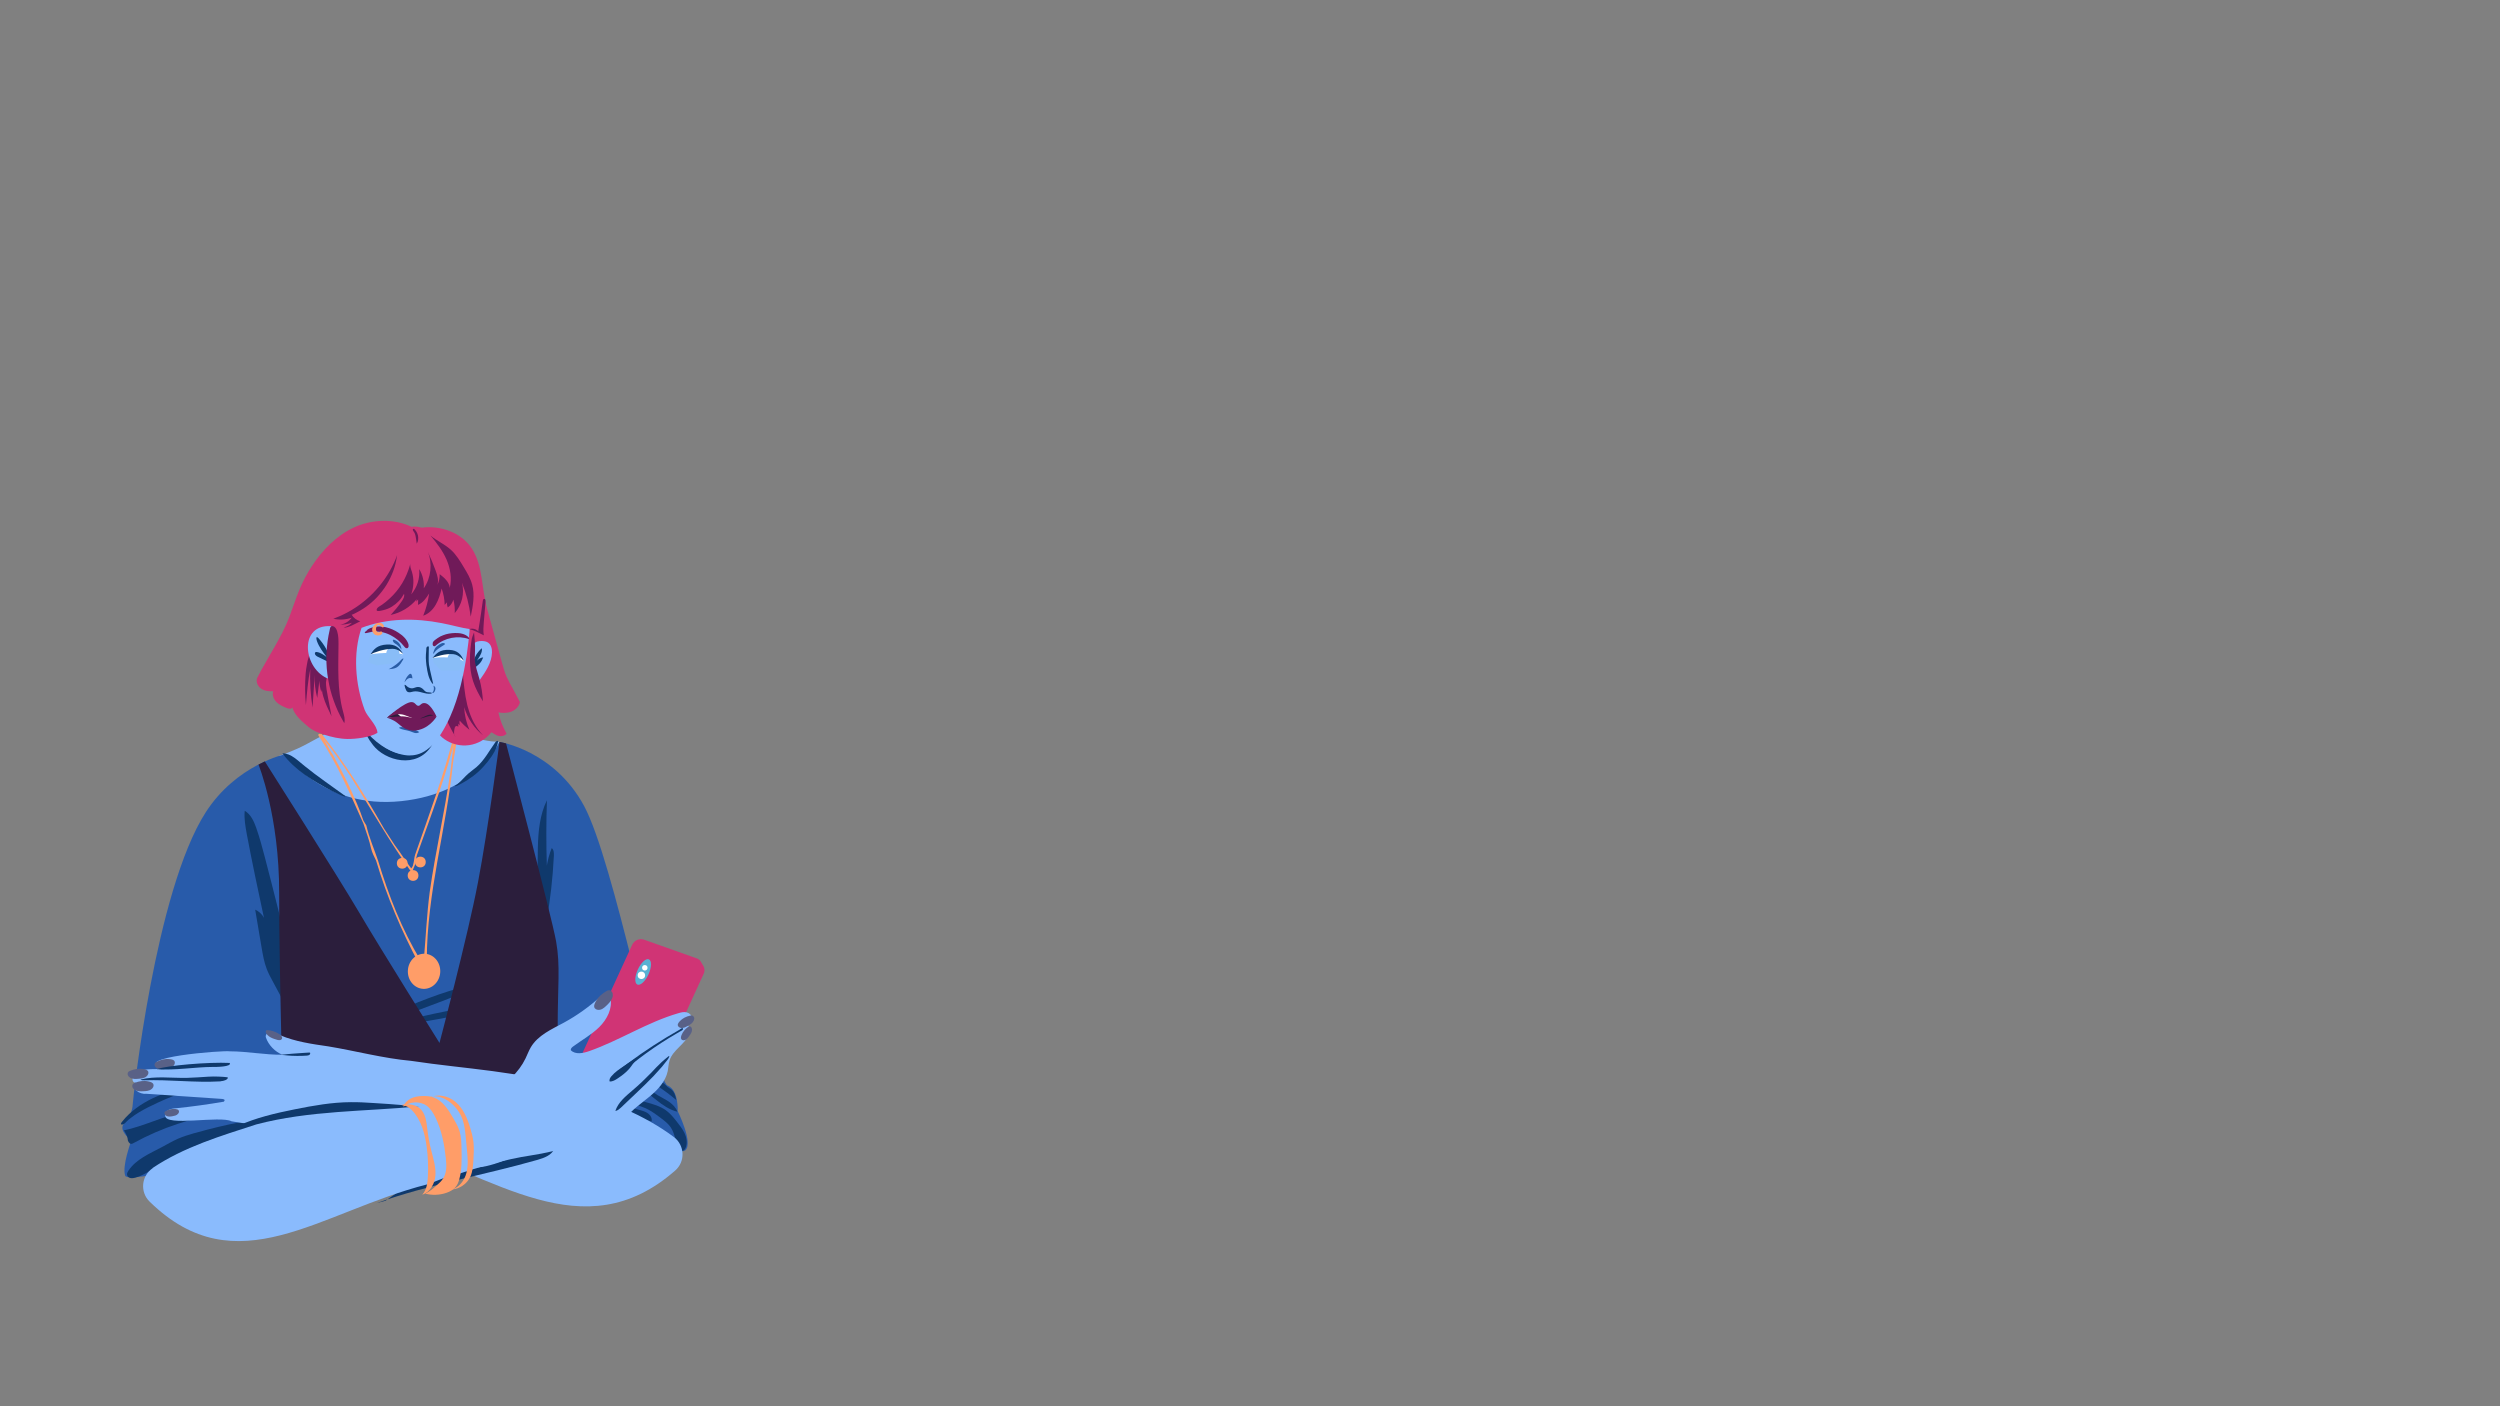 <ns0:svg xmlns:ns0="http://www.w3.org/2000/svg" version="1.1" id="Layer_2" x="0px" y="0px" viewBox="0 0 2562 1441" style="enable-background:new 0 0 2562 1441;" xml:space="preserve" width="2562.0" height="1441.0">
<ns0:rect x="0" y="0" width="2562" height="1441" fill="#808080" stroke="none"/>
<ns0:style type="text/css">
	.st0{fill:#8ABBFD;}
	.st1{fill:#285BAA;}
	.st2{fill:#FF9D68;}
	.st3{fill:#0F396C;}
	.st4{fill:#2B1E3C;}
	.st5{fill:#596187;}
	.st6{fill:#D03475;}
	.st7{fill:#59B1D3;}
	.st8{fill:#FFFFFF;}
	.st9{fill:#701A59;}
	.st10{fill:#295CA5;}
	.st11{fill:#89BDF7;}
</ns0:style>
<ns0:g id="Layer_2_3_">
	<ns0:path class="st0" d="M286.2,774.6c0,0,15.5-5.2,28.3-12.2c5.7-3.1,12-6.5,17.2-9.3c7.2-3.9,13-9.8,16.8-17l12.7-24l72.5-2.7   c4.9-2.7-0.4,19.1,11.7,30c10,9,26.8,12.6,35.7,15.3c19.6,6.1,30.8,5.5,30.8,5.5L480.5,824c0,0-125.8,16.7-124.1,15.4   C358.1,838.1,286.2,774.6,286.2,774.6z" />
	<ns0:path class="st1" d="M292.3,772.9c0,0,38.9,56.5,118.9,48.1c77.9-8.2,100.6-60.7,100.6-60.7s55.9,8.5,86.7,65.5   s73.9,282.1,85.5,286.6c11.7,4.6,10.5,26.3,10.5,26.3s16.2,32.5,7.9,40s-70.4-19.5-241.2-12.3c-170.8,7.1-329.5,48.5-332.9,38.5   c-3.4-10.1,5.7-33.4,5.8-35.4s-13.3-10.6-7-18.2c6.3-7.6,8.6-13.4,8.9-19.4c0.3-5.9,23.1-218.9,74.8-299.4   C242.4,783.4,292.3,772.9,292.3,772.9z" />
	
		<ns0:ellipse transform="matrix(5.111640e-02 -0.999 0.999 5.111640e-02 -582.13 1378.267)" class="st2" cx="434.2" cy="995.5" rx="18" ry="16.6" />
	<ns0:circle class="st2" cx="412.2" cy="884.7" r="5.5" />
	<ns0:circle class="st2" cx="423.3" cy="897.2" r="5.5" />
	<ns0:circle class="st2" cx="430.8" cy="883.4" r="5.5" />
	<ns0:g>
		<ns0:path class="st2" d="M422.4,894.9c-23-32-41-64-63-99c-10-15-20-30-32-43c1,0,2-1,2-1c25,31,44,62,64,97c4,6,7,11,11,17    c6,8,11,16,17,24c1-1,2-3,2-4c1-3,1-7,2-10c15-43,30-83,41-127c0,0,1,0,2,0c-10,43-26,85-41,127c-1,3-1,7-2,10    S422.4,891.9,422.4,894.9L422.4,894.9z" />
	</ns0:g>
	<ns0:g>
		<ns0:path class="st2" d="M429.4,987.9c-18-34-33-69-44-106c-2-4-4-8-5-12c-2-9-5-17-8-26c-14-31-26-60-46-90c-1-2,2-2,2-2    c5,7,8,15,13,22c6,11,12,22,17,33s10,22,14,34c1,2,2,3,3,5c3,13,8,24,12,36c11,36,24,70,44,103c0,0,3-1,3-2c2-23,3-46,6-69    c6-42,15-80,21-122c2-15,3-28,5-43c0,0,1,0,2,0c0,11-2,21-4,32c-7,69-27,134-27,203C434.4,984.9,432.4,986.9,429.4,987.9    L429.4,987.9z" />
	</ns0:g>
	<ns0:path class="st3" d="M271.5,878.8c-2.7-10.2-5.4-20.4-8.9-30.4c-2.4-6.8-5.6-13.9-11.8-17.5c-0.8,8,0.7,16,2.1,23.9   c5.4,28.7,11.5,57.3,17.6,85.8c-1.9-3.7-5.2-6.7-9-8.4c2.2,12.8,4.4,25.6,6.5,38.4c1.3,7.6,2.6,15.4,5.4,22.6   c1.7,4.3,3.8,8.3,6,12.3c4.9,9.1,9.7,18.1,14.6,27.2c0.4,0.7,0.9,1.5,1.6,1.6c1.2,0.1,1.8-1.3,2.1-2.4c3.5-14.7,4.3-30,2.5-45   c-0.4-3.2-0.9-6.3-1.9-9.4c-0.5-1.5-1.1-3-1.9-4.5c-0.7-1.2-1.7-2.3-2.2-3.6c-0.4-1.1-0.4-2.4-0.7-3.6c-0.5-1.9-0.9-3.8-1.4-5.7   c-0.9-3.7-1.8-7.5-2.8-11.2c-1.9-7.5-3.7-15-5.6-22.4c-1.9-7.5-3.8-15-5.7-22.5c-1.9-7.5-3.8-14.9-5.8-22.4   C271.9,880.6,271.7,879.7,271.5,878.8z" />
	<ns0:path class="st3" d="M494.5,1006.3c-13.4,9.1-28.7,14.9-43.8,20.6c-12.8,4.8-25.5,9.6-38.3,14.4c-3.6,1.3-7.2,3-10.8,4   c0.6-2.2,2.2-4.8,3.6-6.7c1.1-1.5,2.6-2.5,4.3-3.3c6.3-3.2,12.9-5.8,19.4-8.4c6.8-2.7,13.7-5.3,20.6-7.7c7-2.4,14-4.6,21.1-6.7   c7.1-2,14.2-3.9,21.4-5.6C492.7,1006.7,493.6,1006.5,494.5,1006.3z" />
	<ns0:path class="st3" d="M492.1,1029.8c-1.5,4.3-6.4,6.1-10.8,7.3c-9.4,2.6-18.9,4.8-28.4,6.6c-9.6,1.9-19.2,3.4-28.9,4.5   c-1.2,0.1-2.4,0.3-3.6,0.4c-0.7,0.1-2.1,0.5-2.8,0.1c-1-0.6-0.2-2.1,0.3-2.8c1.1-1.5,3-1.6,4.7-2c2.4-0.6,4.8-1.1,7.2-1.7   c9.7-2.2,19.5-4.4,29.3-6.3c9.8-2,19.5-3.8,29.3-5.5C489.7,1030.2,490.9,1030,492.1,1029.8z" />
	<ns0:path class="st3" d="M548.3,917.4c3.2-16.1,2.5-32.7,2.9-49.2c0.4-16.4,2-33.3,9.3-48.1c-0.8,22.4-0.8,44.8-0.1,67.1   c1-6.2,2.7-12.3,5-18.1c2.3,1.8,2.3,5.2,2.2,8.1c-1.1,22.7-3.7,45.4-7.7,67.8c-6.2-10.8-9.7-23.2-10-35.6" />
	<ns0:path class="st3" d="M504.7,773.7c2.8-4.4,5.3-9.2,5.7-14.4c-1.2-0.4-2.3,0.7-3,1.7c-6.2,8.6-11.1,18.2-19.1,25.1   c-2.7,2.3-5.7,4.3-8.4,6.7c-3.6,3.1-6.5,6.9-10.2,10c-0.9,0.8-1.8,1.5-2.8,2.1c-0.2,0.2-0.9,0.4-0.8,0.7c0.1,0.2,0.9,0.1,1.1,0.1   c1-0.3,2.1-0.9,3.1-1.4s2.1-1,3.1-1.6c4.1-2.2,7.9-4.7,11.6-7.5c3.7-2.8,7.1-5.9,10.2-9.3c3.2-3.4,6-7,8.6-10.8   C504.1,774.6,504.4,774.1,504.7,773.7z" />
	<ns0:path class="st3" d="M340.1,810.6c-18.9-10.1-38-21.3-50.7-38.6c9.1-0.1,16.1,7.9,23,13.2c13,10.6,27.6,20.4,41.1,30.3   C356.5,818.9,341.2,810.9,340.1,810.6z" />
	<ns0:path class="st3" d="M198.6,1161.4c-5.5,1.6-11,3.3-16.3,5.6c-5.6,2.5-10.9,5.6-16.3,8.5c-12.6,6.7-26.7,12.5-34.5,24.4   c-0.8,1.2-1.5,2.6-1.3,4c0.2,1.8,1.9,3.1,3.6,3.4s3.5,0,5.2-0.5c8.8-2.5,16.3-8.1,24-13c4.3-2.8,8.7-5.4,13.2-7.8   c4.5-2.5,9.1-4.8,13.7-6.9c4.7-2.2,9.4-4.2,14.1-6.1c4.8-1.9,9.6-3.7,14.4-5.4c4.9-1.7,9.8-3.4,14.7-4.9c4.9-1.6,9.9-3,14.8-4.4   c5-1.4,10-2.8,15-4.1c5-1.3,10-2.6,15-3.9c5-1.3,10.1-2.6,15.1-3.9c5-1.3,10-2.6,15.1-3.9c0.8-0.2,2.2-0.3,2.8-0.8   c-0.8-0.5-2.3-0.2-3.2-0.1c-1.9,0.2-3.8,0.3-5.7,0.5c-3.8,0.3-7.6,0.7-11.4,1.1c-7.6,0.8-15.1,1.8-22.6,3c-7.5,1.2-15,2.5-22.5,3.9   c-7.5,1.5-14.9,3.1-22.4,4.9c-7.4,1.8-14.8,3.7-22.1,5.8C200.3,1160.9,199.5,1161.2,198.6,1161.4z" />
	<ns0:path class="st3" d="M154,1133.7c41.2-20.5,86.9-31.8,132.9-32.7c-18.1-4.2-36.9,1.1-55,4.9c-19.2,4.1-38.7,6.7-57.4,12.6   c-6.2,2-12.3,4.3-18.2,7.1c-5.8,2.8-11.5,6.1-16.7,10c-5.1,3.8-9.9,8.2-13.9,13.2c-0.5,0.6-2.3,2.6-1.6,3.4c0.6,0.6,2,0,2.6-0.2   c1.3-0.6,2.2-1.9,3.3-2.9c1.2-1.2,2.5-2.3,3.9-3.3c5.5-4.4,11.6-7.8,17.8-11C152.5,1134.4,153.2,1134.1,154,1133.7z" />
	<ns0:path class="st3" d="M126.9,1158.4c20.3-4.2,39.2-14.1,59.5-18.2c11.4-2.3,23.1-2.8,34.6-4.7c17.2-2.8,34.9-8.8,51.5-3.5   c-5.3,0.9-10.5,1.9-15.8,2.8c-25,4.4-50.1,8.9-74.2,16.8c-15.8,5.2-31.1,11.8-45.6,19.8c-1.2,0.7-2.6,1.3-3.8,0.4   c-0.8-0.6-1.5-1.6-1.9-2.6c-0.3-0.8-0.3-1.6-0.4-2.4c-0.2-1.3-0.7-2.6-1.3-3.8C128.8,1161.3,127.9,1159.8,126.9,1158.4z" />
	<ns0:path class="st3" d="M671.6,1104.8c-16-9.1-32.8-17.2-47.3-28.5c1.7,6.3,6.2,11.5,11.5,15.3c5.3,3.8,11.3,6.4,17.1,9.3   c14.4,7.2,28,16.1,40.2,26.5c-0.8-3.9-1.9-8.3-5.1-10.9c-1.6-1.3-3.5-2.1-4.9-3.6c-1.3-1.3-2.6-2.5-4.1-3.6   C676.7,1107.7,674.2,1106.2,671.6,1104.8z" />
	<ns0:path class="st3" d="M613.4,1093.4c8.2,3.4,15.5,8.8,23.5,12.6c5,2.3,10.2,3.9,15.1,6.4c15,7.7,25.9,23,42.2,26.9   c-1.5-4.2-4.8-7.5-8.4-10.1c-3.7-2.5-7.7-4.4-11.6-6.7c-9.6-5.8-17.6-14.3-28.1-18c-3.6-1.3-7.5-2-10.9-3.8c-2-1-3.7-2.4-5.6-3.7   c-4.2-2.7-8.8-4.3-13.5-5.8c-4.8-1.5-9.6-2.7-14.2-4.5c-1.3-0.5-2.6-1-3.8-1.6c-0.6-0.3-2.5-1.7-3.2-1.3c1.4,2.1,4.2,3.6,6.3,4.7   c2.5,1.3,5.2,2.2,7.8,3.2C610.4,1092.2,611.9,1092.8,613.4,1093.4z" />
	<ns0:path class="st3" d="M602.9,1128.3c4.5,2.1,9,4.3,13.7,5.7c4.3,1.3,8.8,1.8,13.2,2.6c6.4,1.2,12.7,3,18.7,5.4   c6.4,2.5,12.5,5.7,19.2,7.4c0.8-2.8-0.6-5.9-2.9-7.8c-2.2-1.9-5.1-2.9-7.9-3.7c-11.9-3.6-24.2-6-35.8-10.5   c-4.5-1.7-8.9-3.8-13.6-4.6c-4.4-0.7-8.9-0.4-13.2-1.2c-4.1-0.7-8-2.4-12.1-3.3c-1.3-0.3-2.7-0.6-4-0.7c-1-0.1-2.4-0.6-3.3,0.1   c-0.6,0.5-0.9,1.1-0.1,1.4c1.2,0.5,2.7,0.5,4,0.8c5.3,1.2,10.5,2.9,15.6,4.9C597.3,1125.8,600.1,1127,602.9,1128.3z" />
	<ns0:path class="st3" d="M651.9,1132.2c3.4,1.1,6.7,2.2,9.9,3.6c5.6,2.6,10.7,6.4,15.6,10.1c3.7,2.8,7.5,5.7,10,9.5   c4.1,6.1,4.7,13.8,7.5,20.6c0.6,1.4,1.4,2.9,2.8,3.4c2.5,0.9,4.8-1.9,5.5-4.5c1.2-4.5,0.3-9.5-1.7-13.7c-2-4.2-5-8-7.9-11.7   c-3.3-4.2-6.7-8.4-11.1-11.6c-5.9-4.3-13.2-6.4-20.3-8.3c-11.4-3.1-22.7-6.2-34.1-9.3c-5.6-1.5-11.2-3-16.8-4.3   c-6.1-1.3-12.3-2.3-18.6-2.9c-1.6-0.2-3.2-0.3-4.8-0.4c-0.3,0-3.1-0.1-2.1,1c0.3,0.3,1.6,0.4,2.1,0.5c0.8,0.2,1.5,0.4,2.3,0.6   c1.5,0.4,3.1,0.7,4.6,1.1c6.1,1.5,12.2,3.1,18.3,4.7s12.2,3.4,18.3,5.1c6.1,1.8,12.1,3.6,18.1,5.5   C650.4,1131.7,651.2,1132,651.9,1132.2z" />
	<ns0:path class="st4" d="M264.9,783.5c0,0,21.4,52.6,21.2,131.9s5.2,267.6,5.2,267.6s98.6,9.3,160.6,8.2s131.4-14.5,131.4-14.5   s-11.8-78.4-11.8-122.9c0-44.5,2.9-63.7-1.6-89.1c-4.5-25.4-51.3-202.9-51.3-202.9l-6.7-1.5c0,0-11.5,88.7-22.1,144.2   s-39.4,164.3-39.4,164.3S389,970.9,368,935c-21.1-35.9-96.6-154.7-96.6-154.7L264.9,783.5z" />
	<ns0:g>
		<ns0:path class="st0" d="M690.7,1165.3c11.1,8.5,11.8,25.1,1.2,34.3c-93.9,82.3-185.2,5.3-293.3-28.7c-51.7-20-107.9-11.9-161.3-21.8    c-11.8-6.1-68,5.8-68-5.7c-0.5-5.7,6-7.4,10.6-7.6c16.6-1.7,33.1-4,49.5-6.8c2.3-2.5-1-2.8-2.9-2.9c-25.6-1.7-51.2-3.4-76.8-5.2    c-6.2,0.8-16.4-5.1-10.5-11.5c-4.4,0.7-4.2-6.1-1.6-8.3c7.4-7.5,20.2-4.5,29.9-6c-36.2-11.5,62.4-18.9,68.1-17.7    c17.7,0,35.8,3.7,53.8,3.5c-7.5-3-14.3-9.9-16.9-17.7c-0.7-2.2,0.8-4.6,3.1-4.9c3.7-0.5,8,1.2,11.7,2.7    c15.5,6.5,32.3,8.9,48.9,11.3c28.6,4.7,56.4,12.3,85.3,14.9c55.2,8.4,112.1,10.4,165.5,27.6    C622.8,1128.6,659.9,1142.1,690.7,1165.3C690.6,1165.2,690.6,1165.3,690.7,1165.3z" />
		<ns0:path class="st5" d="M147,1118.3c-3.1,0.2-6.5,0.2-9.1-1.5c-1-0.7-1.9-1.6-2.2-2.8c-0.3-1.2-0.1-2.5,0.8-3.4    c0.5-0.5,1.1-0.7,1.8-1c4.4-1.7,9.3-2.4,14-1.3c1.9,0.4,4.5,1.1,5,3.2c0.5,1.8-0.7,3.6-2,4.6C153,1118,149.7,1118.2,147,1118.3z" />
		<ns0:path class="st5" d="M142.3,1105.5c-3,0.3-6.3,0.5-9-1.1c-1-0.6-1.9-1.5-2.3-2.7c-0.4-1.1-0.2-2.5,0.6-3.3c0.5-0.5,1.1-0.8,1.7-1    c4.3-1.8,9-2.7,13.6-1.9c1.8,0.3,4.4,0.9,5.1,2.9c0.5,1.7-0.5,3.5-1.8,4.6C148.2,1105,145,1105.2,142.3,1105.5z" />
		<ns0:path class="st5" d="M169.9,1095.4c-3,0.5-6.2,0.9-8.8-0.5c-1-0.5-2-1.4-2.4-2.4c-0.5-1.1-0.4-2.4,0.4-3.3c0.4-0.5,1-0.8,1.6-1.1    c4-2.1,8.7-3.3,13.2-2.7c1.8,0.2,4.4,0.5,5.1,2.5c0.6,1.6-0.3,3.5-1.4,4.6C175.6,1094.4,172.5,1094.9,169.9,1095.4z" />
		<ns0:path class="st5" d="M176.8,1143.9c-2.1,0.4-4.5,0.7-6.4-0.4c-0.7-0.4-1.4-1-1.7-1.8c-0.3-0.8-0.3-1.7,0.3-2.4    c0.3-0.4,0.7-0.6,1.1-0.8c2.9-1.5,6.3-2.4,9.5-2c1.3,0.2,3.2,0.4,3.7,1.8c0.5,1.2-0.2,2.5-1,3.3    C180.9,1143.2,178.7,1143.5,176.8,1143.9z" />
		<ns0:path class="st5" d="M281.1,1064.7c-2.4-0.8-5-1.9-7-4c-0.8-0.8-1.4-1.8-1.7-2.7c-0.2-0.9,0-1.8,0.7-2.2c0.4-0.2,0.9-0.2,1.4-0.1    c3.4,0.2,7.2,1.3,10.8,3.5c1.4,0.9,3.4,2.2,3.8,3.9c0.3,1.4-0.6,2.3-1.6,2.7C285.7,1066.4,283.2,1065.4,281.1,1064.7z" />
		<ns0:path class="st3" d="M225.4,1108.2c-25.8,1.5-51.7-2-77.6-1.1c-1.3,0-2.8,0.1-3.8-0.8c15.4-3.8,31.6-1.4,47.5-1.7    c3.6-0.1,7.2-0.3,10.8-0.5c3.6-0.2,7.3-0.5,10.9-0.7c3.6-0.2,7.3-0.3,10.9-0.1c1.8,0.1,3.6,0.2,5.4,0.3c0.9,0.1,1.8,0.2,2.7,0.3    c0.5,0.1,1.3,0,1.3,0.7c-0.1,1.1-1.8,2.1-2.7,2.4c-1.4,0.6-2.9,0.9-4.4,1C226.2,1108.2,225.8,1108.2,225.4,1108.2z" />
		<ns0:path class="st3" d="M217.8,1093.4c-18,0.1-38.4,3.7-57.2,2.3c10.2-3.8,53.4-7.5,74.8-6.4C238,1093.4,220.6,1093.5,217.8,1093.4z" />
		<ns0:path class="st3" d="M317.7,1078.7c0.5,0.8,0,1.9-0.7,2.4s-1.7,0.6-2.7,0.7c-3.4,0.2-6.7,0.4-10.1,0.3c-3.4,0-6.8-0.2-10.1-0.5    c-0.9-0.1-1.9-0.2-2.8-0.3c-0.5-0.1-2.4,0-2.6-0.4c0.9-0.2,1.9-0.2,2.8-0.3s1.9-0.2,2.8-0.3c1.9-0.2,3.8-0.4,5.7-0.5    c3.8-0.3,7.6-0.6,11.4-0.8c1.1-0.1,2.1-0.1,3.2-0.2c0.5,0,1.1,0,1.6-0.1C316.3,1078.8,317.6,1078.6,317.7,1078.7z" />
	</ns0:g>
	<ns0:g>
		<ns0:path class="st3" d="M385.8,1233c53.7-19.2,110.3-28.7,165.1-44.4c6.9-2,14.7-4.8,17.2-11.5c-19-2.1-38.2,1.2-57,4.8    c-23.8,4.5-47.7,9.6-69.6,19.8c-16.5,7.7-31.5,18.3-46.4,28.8" />
		<ns0:path class="st3" d="M243.9,1153.8c18.4-8.4,38.4-13,58.3-17c18.9-3.8,38-7.2,57.3-7.3c7.9-0.1,15.8,0.4,23.7,0.9    c20.7,1.3,41.5,2.6,61.9,6.4c-0.2,1.8-2.2,2.8-4,3.3c-40.1,12.9-83.5,9.1-125.1,15.3c-8.5,1.3-17,3-25.4,4.8    c-8.5,1.8-17,3.8-25.5,5.7c-8.5,1.8-17.1,3.6-25.7,4.8c-4.3,0.6-8.6,1.2-12.9,1.5c-1.4,0.1-3.4,0.7-4.6-0.5    c-0.9-0.9-1-2.3-0.6-3.4c0.5-1.6,2.1-2.5,3.4-3.5c1.7-1.3,3.5-2.5,5.2-3.6c3.6-2.3,7.3-4.3,11.1-6.1    C242,1154.7,243,1154.2,243.9,1153.8z" />
		<ns0:path class="st0" d="M156.4,1197.2c-11.6,7.9-13.1,24.4-3.1,34.2c89.2,87.3,174.4,10.4,284.3-17.6c16-5.2,36.4-16.2,52.8-17.5    c37.6-2.9,131-62.9,125.2-62c-17.7-0.9-36,1.7-53.9,0.5c7.7-2.6,14.8-9.1,17.8-16.8c0.9-2.2-0.5-4.7-2.9-5.1    c-3.7-0.7-8,0.8-11.8,2.1c-15.8,5.6-32.7,7.2-49.4,8.6c-28.8,3.1-57,9.2-86,10.2c-55.5,5.3-112.5,4.2-166.7,18.5    c-36.5,11.8-74.3,23.2-106.2,44.6C156.5,1197.1,156.5,1197.1,156.4,1197.2z" />
		<ns0:path class="st2" d="M421.9,1137.5c9.8,10,13.6,24.3,15.4,38.1c1.3,9.9,1.7,19.9,1.2,29.9c-0.3,6.7-1.2,13.9-5.8,18.8    c8.1-2.4,12.9-11.3,13.5-19.7s-2-16.8-4.1-25c-1.9-7.4-3.3-15-4.2-22.6c-0.9-7.5-1.8-15.9-7.5-21c-4.1-3.7-9.9-4.6-15.2-4.2    c-1,0.1-2.8,0-3.6,0.7C415.7,1132.8,419,1134.6,421.9,1137.5z" />
		<ns0:g>
			<ns0:path class="st6" d="M721.9,993.3L721.9,993.3L721.9,993.3c-0.1-1.1-0.4-2.1-0.9-3l0,0l-2.6-4.4c0-0.1-0.1-0.2-0.1-0.2v-0.1l0,0     c-0.9-1.6-2.4-2.8-4.4-3.5L660.1,963c-4.7-1.7-10.1,0.6-12.2,5.1l-50.1,109.2c-0.9,2-1,4-0.4,5.8c0.4,1.4,3.1,5.9,3.8,6.9     c0.9,1.3,2.3,2.3,4,2.9L659,1112c4.7,1.7,10.1-0.6,12.2-5.1l50.1-109.3C721.8,996.2,722.1,994.7,721.9,993.3z" />
			<ns0:ellipse transform="matrix(0.417 -0.909 0.909 0.417 -521.068 1179.772)" class="st7" cx="659" cy="996" rx="14.2" ry="6" />
			<ns0:circle class="st8" cx="657.3" cy="999.5" r="3.8" />
			<ns0:circle class="st8" cx="660.8" cy="991.8" r="2.8" />
		</ns0:g>
		<ns0:path class="st0" d="M459.3,1137.3c15.5-5.1,31.1-10.3,45.3-18.5c14.2-8.1,26.9-19.5,34-34.2c1.8-3.8,3.3-7.8,5.4-11.4    c7.3-12.3,21.3-18.4,33.9-25.2c13.4-7.3,25.8-16.2,37.1-26.4c2.6-2.3,6.5-4.8,9-2.4c0.9,0.8,1.3,2.1,1.6,3.3    c2.3,11-3.5,22.2-11.5,30.1s-18,13.3-27,20c-1.2,0.9-2.5,2.3-2.1,3.7c4.7,4.7,12.6,3.1,18.8,0.9c31.3-11,59.6-29.7,91.5-38.9    c2.6-0.8,5.4-1.5,8.1-0.9c2.7,0.5,5.3,2.6,5.5,5.4c0.2,3.3-2.9,5.8-5.7,7.7c1.9-1,2.7,1.1,3.5,3.2c0.8,2,0.2,4.4-0.6,6.4    c-4.4,10.3-16.5,15.9-19.9,26.6c-1.1,3.5-1.2,7.3-1.9,11c-2.2,10.6-10.1,19-18.4,25.9c-8.3,6.9-17.6,13-24.1,21.6    c-1.9,2.6-3.6,5.4-6,7.5c-2,1.8-4.4,3.1-6.8,4.3c-26.7,13.4-55.5,22.6-85,27.1c-26.6,4-53.9,12.1-79.4,20.6    C460.5,1182.6,460.2,1159.5,459.3,1137.3z" />
		<ns0:path class="st3" d="M639.6,1092.4c-4.7,3.1-9.4,6.2-13,10.5c-1.3,1.5-2.5,3.5-1.8,5.4c3,0.2,5.8-1.5,8.3-3.2    c4.3-2.9,8.5-6,11.9-10c1.3-1.5,2.4-3.1,3.5-4.7c1-1.4,2.4-2.9,3.3-4.4c0.2-0.3,0.6-1.2,0.3-1.5c-0.3-0.5-1.1,0.3-1.5,0.6    c-1.8,1.2-3.5,2.3-5.3,3.5C643.4,1089.8,641.5,1091.1,639.6,1092.4z" />
		<ns0:path class="st3" d="M642.5,1090.4c-6.3,4.7-12.7,9.7-16.3,16.7c3.2-0.8,5.7-3.1,8.1-5.3c18.1-16.1,37.8-30.3,58.8-42.5    c1.1-0.7,2.3-1.3,3.4-2c0.9-0.5,2.5-1.2,3.2-2.1c0.3-0.4,0.4-1.5-0.3-1.6s-2.5,1.3-3.1,1.7c-4.5,2.6-9,5.2-13.5,7.9    c-8.9,5.4-17.6,11.1-26.2,17C651.9,1083.5,647.2,1086.9,642.5,1090.4z" />
		<ns0:path class="st3" d="M678,1088.5c-3.9,3.6-7.4,7.4-11,11.2c-6,6.2-12.2,12.1-18.8,17.7c-7,6-14.7,12.2-17.6,21.1    c2.1-0.2,3.9-1.8,5.5-3.2c5.2-5,10.5-10,15.7-14.9c6.1-5.8,12.2-11.6,18-17.7c2.9-3.1,5.7-6.2,8.5-9.4c1.3-1.6,2.6-3.2,3.9-4.9    c1.1-1.5,2.6-3,3.3-4.7c0.1-0.2,0.6-1.3,0.3-1.5c-0.3-0.2-1.9,1.3-2.2,1.5C681.7,1085.3,679.8,1086.8,678,1088.5z" />
		<ns0:path class="st5" d="M698.3,1053.5c-1.4-0.1-3.1-0.9-3.6-2.4c-0.6-1.8,1-3.5,2.1-4.7c2.8-3,6.7-4.8,10.6-5.6    c0.6-0.1,1.1-0.2,1.7-0.1c1,0.2,1.9,1.1,2.2,2c0.3,1,0.1,2.1-0.3,3.1c-1,2.5-3.5,4.1-5.8,5.4    C703.1,1052.3,700.7,1053.7,698.3,1053.5z" />
		<ns0:path class="st5" d="M614.9,1034.8c-1.9,0.4-4.2,0-5.4-1.6c-1.4-2-0.1-4.7,0.9-6.6c2.4-4.7,6.6-8.4,11.2-11    c0.7-0.4,1.3-0.7,2.1-0.8c1.4-0.2,2.7,0.6,3.5,1.8c0.7,1.1,0.9,2.6,0.8,3.9c-0.4,3.5-2.8,6.4-5.3,8.9    C620.5,1031.5,618,1034.2,614.9,1034.8z" />
		<ns0:path class="st5" d="M701.8,1065.9c-1.2,0.3-2.6,0.3-3.5-0.8c-1-1.3-0.3-3.2,0.2-4.5c1.3-3.3,3.7-6.1,6.5-8.1    c0.4-0.3,0.8-0.6,1.3-0.7c0.8-0.2,1.7,0.3,2.2,1c0.5,0.7,0.7,1.7,0.7,2.6c-0.1,2.4-1.5,4.5-2.9,6.3    C705.2,1063.4,703.7,1065.4,701.8,1065.9z" />
		<ns0:path class="st2" d="M436.9,1132.9c4.4,3.1,7.2,7.8,9.5,12.6c6.2,12.9,9,27.3,10.5,41.5c0.7,6.9,1.1,14.4-2.6,20.4    c-1.8,3-4.5,5.4-7.2,7.7c-3.5,3.1-7.1,6.2-11.4,8.1c7.1,1.9,14.9,1.6,21.8-0.8c3.9-1.3,7.6-3.4,10-6.7c1.6-2.2,2.6-4.9,3.3-7.6    c2.5-9.6,2.4-19.7,2.2-29.7c-0.1-6.7-0.2-13.6-2.3-19.9c-1.5-4.5-3.9-8.7-6.3-12.8c-5-8.5-10.7-17.7-20-21    c-3.6-1.3-7.4-1.6-11.2-1.5c-4.2,0.1-8.4,0.7-12.1,2.5c-1.8,0.9-3.4,2.1-4.8,3.5c-0.8,0.9-3.2,3.6-2.8,4.9c1.4-0.6,2.6-1.9,4-2.5    c1.5-0.7,3.1-1.2,4.7-1.5c3.2-0.6,6.5-0.5,9.7,0.5C433.7,1131,435.4,1131.8,436.9,1132.9z" />
		<ns0:path class="st2" d="M432.9,1131.3c1.7-4.6,6.6-7.5,11.5-7.8c4.9-0.3,9.7,1.5,13.9,4.1c7.4,4.7,13.1,11.9,15.9,20.2    c1.9,5.7,2.5,11.7,3.1,17.6c0.4,4.3,0.8,8.5,1.2,12.8c0.8,7.9,1.5,16.1-0.5,23.8c-2,7.7-7.5,15-15.2,17    c8.2-0.5,15.9-5.8,19.3-13.3c2.2-5,2.6-10.5,3-16c0.4-6.5,0.8-13,0.1-19.4c-0.6-5-1.9-10-3.4-14.8c-3-9.8-7.2-19.7-15-26.3    s-20-9-28.3-3" />
	</ns0:g>
	<ns0:g>
		<ns0:path class="st3" d="M425.8,771.7c-17.6,5-33.9-5.6-43.4-16.8c-4.6-5.4-12.4-7.2-0.1,8.7c12.2,15.9,44.7,25.1,60.1,0.5    C445.7,758.9,443.4,766.7,425.8,771.7z" />
		<ns0:path class="st6" d="M447.6,748c1.3,4,4.4,7.1,7.8,9.5c7.3,5.2,16.7,7.4,25.5,6.1c8.9-1.3,17.2-6.1,22.7-13.2    c3.4,1.9,5.7,4.1,9.6,4c2.3-0.1,4.8-0.7,5.9-2.7c-3.8-6.7-6.8-14-8.3-21.6c4.5,0.7,9.2,0.8,13.4-0.9s7.8-5.3,8.6-9.7    c-2.5-4.4-4.6-9.2-7.1-13.5c-2.4-4.1-4.7-8.3-6.6-12.6c-2.1-4.9-3.5-10-4.9-15.1c-5-18.2-10.1-36.4-15.1-54.6    c-5.6-20.3-4-43.5-15.4-61.3c-10.7-16.7-32.3-24.3-51.9-21.6c-15.9,2.2-31.5,10.9-39.1,25.1c-4.5,8.4-6.1,18.1-6.5,27.6    c-1.5,33.9,9.9,66.8,17.7,99.9c3.1,13.1,5.8,26.9,14.1,37.5c2.7,3.5,6.1,6.6,10.1,8.5C434.5,742.4,445.2,741.2,447.6,748z" />
		<ns0:path class="st9" d="M479.5,724.8c2.9,10.7,7.9,21.1,15.7,28.9c-9.3-7.4-16.1-17.6-19.5-29c0.3,8,2.2,16,5.4,23.3    c-3.6-2.9-7-6.1-10-9.5c-0.5,1.7-0.3,3.6,0.6,5.1c-0.6-0.7-1.3-1.3-1.9-2c-0.1,1.3-0.2,2.5-0.3,3.8c0.3-1.1-1.5-1.8-2.4-1.2    c-1,0.7-1.2,1.9-1.4,3.1c-0.5,2.7-0.8,5.9,1.1,7.8c-4.5-7.4-8.4-15.2-11.5-23.2c-0.3,0.9,0.9,1.8,1.8,1.6c1-0.2,1.7-0.9,2.2-1.7    c3.3-4.6,3.6-10.5,3.6-16c0.1-6,0.2-11.8,2.1-17.6c0.7-2.3,1.5-4.7,3.4-6.3c1.2-1,3.1-2.2,4.7-1.7c2,0.7,1.6,4.2,1.7,5.8    c0.3,3,0.6,6,1,9c0.7,6,1.7,11.9,3.1,17.7C479.1,723.4,479.3,724.1,479.5,724.8z" />
		<ns0:path class="st0" d="M481.8,638.2c0,0-2.6,56.5-20.5,96.3c-16.8,37.3-32.8,39.7-42,39.7s-45.3-6.8-65.4-62.9    C330.7,646.5,360,612,360,612l74.4-11.9L481.8,638.2z" />
		<ns0:path class="st10" d="M410.4,745.2c-0.6,0-1.5,0.3-1.3,0.9c3.3,2,7.4,2,11.1,3.3c1.6,0.5,3.1,1.3,4.7,1.7c1.6,0.4,3.5,0.2,4.8-0.9    c-0.1,0-1.5-0.9-1.7-1c-0.6-0.3-1.2-0.6-1.8-0.9c-1.2-0.6-2.5-1-3.8-1.4c-0.6-0.2-1.3-0.3-1.9-0.5c-0.4-0.1-0.7-0.3-1.1-0.4    c-1.4-0.3-2.8-0.4-4.2-0.6C413.6,745.2,412,745.1,410.4,745.2z" />
		<ns0:path class="st4" d="M396.7,735.5c1.8-0.3,3.7-0.6,5.5,0c1,0.3,1.8,0.9,2.7,1.3c3.1,1.5,6.6,1.7,10,1.8c2.2,0.1,4.5,0.2,6.7-0.3    c1.1-0.3,2.3-0.7,3-1.6c1-1.2,1.2-2.9,0.6-4.3c-0.6-1.4-1.7-2.5-3.1-3.3c-1.3-0.8-2.8-1.2-4.3-1.5c-2.2-0.5-4.4-1-6.6-0.5    c-0.6,0.1-1.2,0.3-1.7,0.5c-0.6,0.2-1.1,0.2-1.7,0.3c-0.8,0.1-1.5,0.7-2.2,1.1c-2,1.2-3.9,2.6-5.8,4c-0.5,0.4-1,0.8-1.5,1.2    c-0.3,0.2-0.5,0.4-0.8,0.6c-0.1,0.1-0.2,0.2-0.4,0.3C397,735.3,396.8,735.5,396.7,735.5z" />
		<ns0:path class="st8" d="M379.5,670.7c0,0,7.7,5.1,17.6,5.5c9.9,0.4,16.1-5.7,16.1-5.7s-3.6-7.3-15.3-7    C386.2,663.7,379.5,670.7,379.5,670.7z" />
		<ns0:ellipse class="st11" cx="402.6" cy="669.9" rx="6.8" ry="6.8" />
		<ns0:path class="st8" d="M411.8,735.4c0.7,0.6,1.4,1.2,2.3,1.5c0.8,0.3,1.6,0.3,2.5,0.4c2.3,0.1,4.6,0.2,6.8-0.6    c0.4-1.4-0.2-2.9-1.1-4.1s-2.2-1.9-3.6-2.5c-1.3-0.6-2.7-1.1-4.2-1.2c-1.9-0.1-3.8,0.4-5.6,1.1c-0.4,0.2-0.9,0.3-1.3,0.5    c-0.3,0.1-0.6,0.3-0.4,0.7c0.2,0.4,0.6,0.6,0.9,0.9c0.4,0.3,0.8,0.7,1.2,1C410.1,733.9,411,734.6,411.8,735.4z" />
		<ns0:path class="st3" d="M379.5,670.7c3.6-5.2,6.7-9.6,17-10.2c8.5-0.5,13.1,3.3,16.7,9.9c0,0-4.5-5.6-11.1-5.5    C393.2,665,382.9,668.7,379.5,670.7z" />
		<ns0:path class="st8" d="M443.1,674.4c0,0,6.9,5.8,16.3,7.2c9.4,1.4,16.1-4.1,16.1-4.1s-2.7-7.6-13.9-8.5    C450.4,668.1,443.1,674.4,443.1,674.4z" />
		
			<ns0:ellipse transform="matrix(0.292 -0.956 0.956 0.292 -315.897 922.973)" class="st11" cx="465.5" cy="674.9" rx="6.8" ry="6.6" />
		<ns0:path class="st9" d="M396.5,735.5c0,0,6.5,1.9,10.6,5.3c4.5,3.6,7.7,7.3,16.4,8c15.8-0.4,23.8-14.3,23.8-14.3s-3.4-0.9-8.8-0.4    c-3.4,0.3-7.7,2.1-12,2.1c-4.3-0.1-9.7-2.2-14.9-2.1C403.2,734.5,396.5,735.5,396.5,735.5z" />
		<ns0:path class="st3" d="M443.1,674.4c4.1-4.8,7.6-8.9,17.5-8.4c8.2,0.4,12.2,4.6,14.9,11.6c0,0-4.4-6.5-10.8-7.2    C456.2,669.6,446.6,672.8,443.1,674.4z" />
		<ns0:path class="st9" d="M396.5,735.5c0,0,18.6-16.5,25.5-16c3.8,0.3,4.1,3.7,6.7,3.8c2.2,0.1,2.9-3.5,7.1-2.7    c6.2,1.2,11.6,13.9,11.6,13.9l-14.7,1.7c-1.2,0.2-3.2,1.3-4.8,1.2c-1.8-0.1-7.6-2.3-12.3-4.2c-4.2-1.7-8.8-1.7-13-0.1L396.5,735.5    z" />
		<ns0:path class="st3" d="M437.2,682.8c0.8,6,1.9,12.1,5.4,17.1c0.3,0.5,0.8,0.9,1.3,0.8c-1.1-4.7-2.1-9.3-3.2-14    c-0.4-1.8-0.8-3.7-1.1-5.6c-0.3-2.2-0.3-4.4-0.3-6.6c0-2.5,0-5,0.1-7.6c0-1.2,0.2-2.4,0.1-3.6c0-0.4-0.2-0.9-0.7-1    c-0.4,0-0.9,0.4-1.2,0.6c-0.5,0.4-0.7,1-0.7,1.6c0,0.8,0,1.7-0.1,2.5c-0.3,2.4-0.4,4.9-0.4,7.3c0.1,2.5,0.3,4.9,0.6,7.4    C437.1,682.2,437.1,682.5,437.2,682.8z" />
		<ns0:path class="st3" d="M415.4,705.4c0.5,1.4,1.1,3,2.4,3.7c1.8,0.9,3.9,0,5.8-0.4c6-1.2,12.1,3.2,18.1,2.1c0.4-0.1,0.9-0.3,1-0.7    c-2-0.9-4.4-0.2-6.3-1.2c-1-0.6-1.7-1.5-2.5-2.3c-1.5-1.6-3.6-2.7-5.8-2.6c-1.9,0.1-3.7,1.2-5.6,1.4c-1.8,0.1-3.5-0.6-4.9-1.6    c-0.7-0.5-1.2-1.2-1.9-1.7c-0.5-0.3-1.1-0.6-1.1,0.2C414.7,703.3,415.1,704.4,415.4,705.4z" />
		<ns0:path class="st9" d="M445.5,662.3c0.4-0.1,0.7-0.4,1-0.7c9.2-8.1,22.8-10.7,34.3-6.6c0.2-0.7-0.3-1.5-0.8-2.1    c-3.4-3.4-8.7-4.3-13.6-4.2c-2.1,0-4.2,0.3-6.3,0.6c-2.1,0.4-4.1,0.9-6,1.7c-2,0.7-3.9,1.7-5.6,2.9c-0.8,0.6-1.7,1.2-2.5,1.8    c-0.7,0.6-1.5,1.2-2.1,2c-0.4,0.6-0.5,1.4-0.5,2.1c-0.1,1,0.2,2.1,1.2,2.4C445.1,662.3,445.3,662.3,445.5,662.3z" />
		<ns0:path class="st9" d="M380,644.7c-2,0.5-4,1.4-5.7,2.7c-0.2,0.1-0.4,0.3-0.5,0.5c-0.1,0.4,0.2,0.8,0.6,0.9c0.4,0.1,0.9,0,1.3-0.1    c1.8-0.5,3.6-0.9,5.4-1.2c6.3-0.9,12.8,0.3,18.5,3.1c5.7,2.8,10.7,6.9,14.6,11.9c0.8,1,1.7,2.1,3,1.8c0.8-0.1,1.3-0.9,1.5-1.6    c0.1-0.8,0-1.5-0.1-2.4c-1.5-5.1-5.8-9-10.3-11.9c-3.9-2.6-8.3-4.5-12.8-5.6c-4.5-1.1-9.4-1.1-13.9,0.2c-2.3,0.6-4.6,1.7-6.3,3.4" />
		<ns0:path class="st2" d="M388,638c-2,0.2-3.7,1.7-5.1,3.4c-0.5,0.6-1,1.3-1.2,2c-0.8,2.2-0.1,4.9,1.8,6.5c1.9,1.6,4.6,1.7,6.7,0.7    c0.7-0.4,1.5-1,1.6-1.7c0.1-0.8-0.3-1.7-1.1-1.8c-0.7-0.1-1.2,0.5-1.8,0.8c-1.3,0.6-2.8-0.4-3.4-1.8c-0.5-1.4-0.1-2.8,0.5-4.1    c0.2-0.6,0.6-1.1,1.1-1.3c0.5-0.3,1.3-0.1,1.8,0.1c1.1,0.5,2,1.2,2.8,1.9c0.4,0.4,0.9,0.6,1.4-0.1c1-1.6-0.7-3.1-1.9-3.9    C390.2,638.1,389.1,637.8,388,638z" />
		<ns0:path class="st9" d="M308.2,697.7c0.8,7,1.6,14.1,5,20.3c1-5.2,1.5-10.4,1.7-15.6c-0.1,6.9,1.7,13.8,5.1,19.7    c1.7-4.3,2.6-9,2.5-13.7c-0.2,2.9,0.3,5.9,1.6,8.5c0.5-1.5,0.9-3.1,1.4-4.6c0.9,9.1,4.9,17.9,11.2,24.5c0.2-4.8-2.3-9.2-3.8-13.8    c-1.5-4.5-2.1-9.3-1.7-14.1c0.1-1.2,0.3-2.5-0.1-3.7c-0.3-0.9-0.9-1.7-1.4-2.4c-4.2-5.6-8.5-11.3-13.2-16.5    c-2.4-2.6-4.9-5.1-7.6-7.3c-0.6-0.5-1.3-1.3-2-1.6c-0.9-0.3-0.7,0.4-0.7,1.1c0.2,2,0.4,3.9,0.7,5.9    C307.2,688.9,307.7,693.3,308.2,697.7z" />
		<ns0:path class="st6" d="M263.8,694.2c-2,3.9,0.1,8.9,3.6,11.4s8.1,3,12.5,2.8c-1.2,3.9,0.6,8.2,3.4,11.1c2.9,2.9,6.7,4.5,10.5,6.1    c2,0.8,4.8,1.3,5.8-0.6c2,6.8,7.4,12.1,12.8,16.8c2.5,2.2,5,4.4,7.9,6.1c3.5,2.1,7.4,3.5,11.3,4.8c8,2.6,16.3,4.5,24.6,4.6    c8.4,0.1,23.5-1.7,30.6-6.3c-0.4-8.1-10.2-15.9-13.1-23.5c-9.7-26.2-12.2-57.7-3.2-84.1c26.4-10,54.6-10.2,82.3-4.8    c9.9,1.9,19.6,4.8,29.6,6.3c-0.6-13.7,1.2-26.7,1-40.4s-2.8-28-11.3-38.8c-8.2-10.5-20.9-16.4-33.1-22c-5.4-2.5-11.3-5-17.2-3.8    c-18-8.7-40.9-7.8-59,0.6c-18.1,8.4-32.6,23.4-43.5,40.1c-4.8,7.4-8.9,15.2-12.3,23.3c-3.9,9.3-6.9,19-10.5,28.4    C288.3,653.8,274.2,673.9,263.8,694.2z" />
		<ns0:path class="st9" d="M313.2,690.7c-0.8,10.6-0.7,21.3,0.3,31.9c1-12.4,2.1-24.9,4.5-37.1c-0.6,13.2,0.2,26.5,2.3,39.6    c0.7-11.1,1.5-22.2,2.2-33.3c-0.3,7.9,0.6,15.9,2.6,23.5c0.7-5.9,1.4-11.8,2.2-17.7c0.1,4,0.8,7.9,2,11.7c0.8-2.7,1.2-5.5,1.3-8.3    c-1.3,4-0.6,8.4,0.6,12.5c2,7.2,5.4,13.9,8.6,20.6c-1.2-6.3-2.4-12.6-3.6-18.9c-1.1-5.6-2.2-11.3-2.2-17.1c0,0.5,0,1,0,1.5    c0.9-5.1,1.7-10.8-0.9-15.3c-1.5-2.5-3.8-4.3-5.5-6.7c-1.3-1.8-2.3-3.9-3.4-5.9c-0.9-1.6-2.4-4.2-4.3-4.7c-1.2-0.3-1.6,1.4-2,2.2    c-0.6,1.3-1.1,2.6-1.5,3.9c-0.9,2.6-1.5,5.4-1.9,8.1C313.8,684.4,313.5,687.5,313.2,690.7z" />
		<ns0:path class="st0" d="M339.1,641.7c-32.4-2.1-28.8,41.1-4.9,52.9c2.2,1.1,3.5,0.9,3.6-1.5c1.8-12.4,2.1-25,5.1-37.2    C344.7,650.7,345.9,642.2,339.1,641.7z" />
		<ns0:path class="st3" d="M326.4,654c-0.5-0.6-1.2-1.2-2-1c-0.4,1.3,0,2.7,0.4,4c2.2,6.1,6.2,11.4,10.2,16.6c-3.1-2.4-6.4-4.8-10.2-5.4    c-0.5-0.1-1-0.1-1.4,0.1c-1.1,0.6-0.8,2.3,0.1,3.2c0.9,1,2.1,1.6,3.3,2.1c3.4,1.7,6.9,3.3,10.3,5c0.8,0.4,2.2,0.8,2.5-0.4    c0.2-0.8-0.4-2-0.7-2.7c-0.6-1.9-1.3-3.8-2.2-5.7c-1.7-3.7-3.7-7.3-6.1-10.6C329.3,657.4,327.9,655.7,326.4,654z" />
		<ns0:path class="st0" d="M494,656.9c2.1,0.1,4.3,0.4,6.1,1.6c3.2,2.1,4.2,6.4,4.1,10.2c-0.3,10.4-6.5,19.7-12.6,28.2    c-0.2,0.2-0.3,0.4-0.6,0.4s-0.5-0.3-0.6-0.6c-2.8-5.8-4.6-12.2-5.2-18.6c-0.3-3.2-0.4-6.5-0.2-9.7c0.1-1.6,0.3-3.2,0.5-4.9    c0.2-1-0.1-2.4,0.3-3.4C486.7,657.3,491.5,656.8,494,656.9z" />
		<ns0:path class="st3" d="M493.8,664.3c0.6,3.6-1.4,7.1-3.4,10.2c-1,1.5-1.9,3-2.9,4.5c1.4-2.9,4.5-5,7.7-5.3c-0.1,0-1.3,3-1.5,3.3    c-0.6,1.1-1.4,2.1-2.2,3c-0.9,0.9-4.7,4.9-6,3.7c-1.3-1.3-1.5-4.5-0.8-6.1c0.4-0.9,0.9-1.7,1.4-2.6c0.6-1.2,1.1-2.5,1.8-3.7    C489.5,668.7,491.5,666.2,493.8,664.3z" />
		<ns0:path class="st9" d="M424.9,546.3c0.9,2,1.2,4.1,1.5,6.2c0.2,1.6,0.5,3.2,0.7,4.8c-0.1-0.4,0.8-1.6,0.9-2c0.2-0.7,0.4-1.4,0.5-2.1    c0.2-1.5,0.1-3.1-0.2-4.6c-0.4-1.5-1-2.9-1.8-4.1c-0.5-0.7-2-3-3-2.5c-0.6,0.3-0.6,1.1-0.3,1.6    C423.7,544.5,424.4,545.3,424.9,546.3z" />
		<ns0:path class="st9" d="M352.8,741.1c1.1-3.9-0.2-8.1-1.3-12.1c-6-22.1-4.8-45.5-4.6-68.4c0-4.6,0-9.3-1.4-13.7    c-0.5-1.6-1.3-3.3-2.7-4.4c-1-0.8-2.7-1.5-3.7-0.4c-0.9,0.9-1,2.5-1.3,3.7c-0.4,1.8-0.8,3.6-1.1,5.3c-1.4,7.4-2.1,15-2.2,22.5    s0.5,15.1,1.8,22.5c1.2,7.5,3.1,14.8,5.7,22c2.5,7.1,5.6,14,9.4,20.5C351.8,739.5,352.3,740.3,352.8,741.1z" />
		<ns0:path class="st9" d="M420.7,576.8c-0.9,3,0.4,6.2,1.4,9.1c2.3,7.5,2,15.8-0.7,23.2c6.1-7.1,9.1-16.6,8.2-25.9    c3.6,5.9,5.2,12.9,4.7,19.7c7.5-10.8,9.1-25.6,4-37.7c3,6.4,5.8,13,8.2,19.7c1.7,4.7,3.3,9.8,1.7,14.5c1.7-3.4,2.5-7.2,2.4-11    c4.7,3.7,9.8,8,10.3,14c2.4-9.6,0.6-19.9-3.3-29c-4-9.1-10.1-17.1-16.5-24.6c6.5,5.4,14.4,8.8,20.7,14.4    c5.7,5.1,9.7,11.8,13.6,18.3c3.4,5.6,6.8,11.3,8.5,17.7c2.9,10.7,0.7,22-1.5,32.8c-1.5-11.9-4.5-23.6-9-34.8    c2.9,10.7,0,22.8-7.4,31.1c0.3-4.6-0.2-9.3-1.4-13.8c-0.8,3.2-2.9,6.2-5.7,8c-0.7-1.7-1-3.5-0.7-5.3c-0.8,0.9-1.7,1.8-2.5,2.7    c-0.1-5.7-1.2-11.4-3.1-16.8c-1.4,5.7-3,11.4-6,16.5c-2.9,5.1-7.3,9.5-12.9,11.4c3-7.3,5-15,6.1-22.8c-3,4.7-6.3,9.6-11.4,11.7    c0-1.8,0.1-3.7,0.1-5.5c-0.7,0.7-1.4,1.5-2.1,2.2c0.2-0.9,0.5-1.7,0.7-2.6c-6.8,8.2-16.3,14-26.7,16.2c4-4.3,7.8-8.9,11.1-13.7    c1.7-2.4,3.4-5.3,2.5-8.1c0.1,0.3-0.9,1.7-1.1,2c-0.4,0.6-0.8,1.3-1.2,1.9c-0.9,1.3-1.8,2.5-2.9,3.6c-2.1,2.2-4.6,4.2-7.2,5.8    c-2.6,1.6-5.5,2.8-8.5,3.5c-1.2,0.3-6.9,2-7.1,0.1c-0.3-2.6,3.7-4.3,5.4-5.5c2.8-1.9,5.4-4.1,7.9-6.4c5-4.6,9.3-9.8,12.8-15.6    s6.2-12.1,8-18.6C420.3,578.4,420.5,577.6,420.7,576.8z" />
		<ns0:path class="st9" d="M483.7,653.4c-2.5,14.9-3.5,30.4,1.1,44.7c2.4,7.3,6.1,14.1,10.1,20.6c-0.4-7.8-1.6-15.6-3.7-23.2    c-1.8-6.6-4.3-13.1-4.6-19.9c-0.1-2.8,0.1-5.6,0.2-8.4c0.2-6.4-0.4-12.8-1-19.2c-1.3,2.9-2.3,6-2.8,9.1" />
		<ns0:path class="st9" d="M490.2,647c-2.3-2.4-6-3.4-9.2-2.3c5.2,1.4,10,3.9,14.8,6.4c-0.7-4.4-0.4-8.8,0-13.3c0.5-6.3,1.1-12.7,1.6-19    c0.1-1.1,0.8-5.8-1.5-5c-1.1,0.4-1,1.5-1.2,2.5c-0.2,1.4-0.4,2.8-0.6,4.3c-0.4,2.8-0.8,5.6-1.2,8.5c-0.4,2.8-0.8,5.6-1.3,8.5    c-0.4,2.8-0.9,5.7-1.4,8.5C490.4,646.2,490.2,646.9,490.2,647z" />
		<ns0:path class="st10" d="M444.6,704.7c0.3,1.9-0.3,3.9-1.6,5.3c0.1,0.4,0.7,0.3,1,0.1c1.2-0.7,1.8-2,2.1-3.3c0.2-0.7,0.2-1.5,0-2.2    c-0.2-0.4-0.4-0.7-0.7-1c-0.2-0.2-0.4-0.8-0.8-0.8c-0.4-0.1-0.4,0.2-0.3,0.5C444.4,703.9,444.5,704.3,444.6,704.7z" />
		<ns0:path class="st9" d="M341.5,634.1c6.2,1.4,12.9,1,18.9-1.1c-2.8,3.9-7.3,6.6-12.1,7.2c4.2,0,8.4-0.7,12.4-2    c-2.1,2.2-4.8,3.8-7.8,4.6c1-0.7-0.9,1.7-0.4,0.6c4.7-0.6,9.3-2.5,13.1-5.3c-1,0.7-2.1,1.3-3.1,2c2.2-1.1,4.5-2.2,6.7-3.4    c-3.6-1-6.9-3.5-8.8-6.7c0.2,0.3,6.5-3,7.1-3.4c2.3-1.3,4.6-2.7,6.8-4.2c4.3-3,8.4-6.5,12-10.3c3.6-3.9,6.9-8.1,9.7-12.6    c2.8-4.5,5.1-9.3,7-14.3c1.8-5,3.1-10.1,3.8-15.4c0.1-0.5,0.1-1,0.3-1.4c-1.9,5.8-4.7,11.5-7.7,16.8c-3.1,5.4-6.6,10.6-10.6,15.4    s-8.3,9.3-13.1,13.4c-4.7,4.1-9.8,7.8-15.1,11c-5.3,3.2-11,6-16.8,8.2C343,633.6,342.3,633.9,341.5,634.1z" />
		<ns0:path class="st10" d="M411.4,665.8c-0.2-0.3-0.1-1.1-0.1-1.4c-0.1-0.5-0.2-1-0.3-1.4c-0.3-0.9-0.7-1.9-1.2-2.7    c-1.1-1.8-2.7-3.2-4.6-4.1c-0.5-0.2-1.8-1-2.4-0.5c-0.4,0.3-0.2,1.1,0,1.5c0.6,1.7,2.6,2.5,4,3.5    C408.5,662.1,410.2,663.8,411.4,665.8z" />
		<ns0:path class="st10" d="M448.9,665c2.1-1.6,4.3-2.8,6.5-4.3c0.2-0.2,0.5-0.3,0.5-0.6c0.2-0.6-0.5-1-1.1-1.1    c-1.6-0.3-3.1,0.6-4.5,1.4c-1.8,1.2-3.7,2.5-4.7,4.4c-0.5,0.9-0.8,1.8-1.1,2.8c-0.1,0.4-0.9,2-0.5,2.2c0.5,0.3,1.1-0.9,1.3-1.3    c0.5-0.7,1.1-1.3,1.7-1.9c0.3-0.3,0.6-0.6,0.9-0.8C448.3,665.5,448.7,665.3,448.9,665z" />
		<ns0:path class="st10" d="M398.2,685.8c2.9-0.2,5.8-0.4,8.3-1.8c1.7-1,3.1-2.5,4.2-4.1c0.6-0.8,1.1-1.7,1.6-2.6    c0.2-0.4,1.4-2.1,1.1-2.4c-0.7-0.8-3.6,2.7-4,3.1c-1.6,1.5-3.2,2.9-5,4.1c-1,0.7-2,1.4-3,2c-0.5,0.3-1,0.6-1.6,0.9    C399.3,685.2,398.6,685.8,398.2,685.8z" />
		<ns0:path class="st11" d="M379.5,670.7c0,0,14.8-3.2,33.7-0.3l-9.3,9.3l-17.8,2.1c0,0-9-2.9-9-3.3C377,678.1,379.5,670.7,379.5,670.7z    " />
		<ns0:path class="st11" d="M443.1,674.4c0,0,18.9-3.2,32.4,3.2l-5,9.6h-18.2l-7.7-7.5L443.1,674.4z" />
		<ns0:path class="st10" d="M414.7,699c1-1.3,1.9-2.6,3.3-3.5c1.4-0.8,3.3-1.1,4.6-0.1c0.1-1.3-0.2-2.6-0.7-3.8c-0.2-0.4-0.5-0.9-0.9-1    c-0.7-0.3-1.4,0.2-1.9,0.7c-1.9,1.8-3.4,4.2-4.2,6.7C414.7,698.9,414.2,699.7,414.7,699z" />
		<ns0:path class="st4" d="M435.8,733.9c1.8-0.9,3.7-1.6,5.7-1.5c0.9,0.1,1.7,0.3,2.6,0.5c-1.1,0.6-2.5,0.6-3.7,0.8    c-2,0.3-4,1.1-5.9,1.7c-1,0.3-2,0.6-3,0.8c-0.2,0-0.4,0.1-0.5,0c-0.1-0.1,0-0.2,0.1-0.3c0.2-0.1,0.5-0.2,0.7-0.2    c0.2-0.1,0.5-0.2,0.7-0.3C433.7,735,434.7,734.4,435.8,733.9z" />
	</ns0:g>
</ns0:g>
</ns0:svg>
